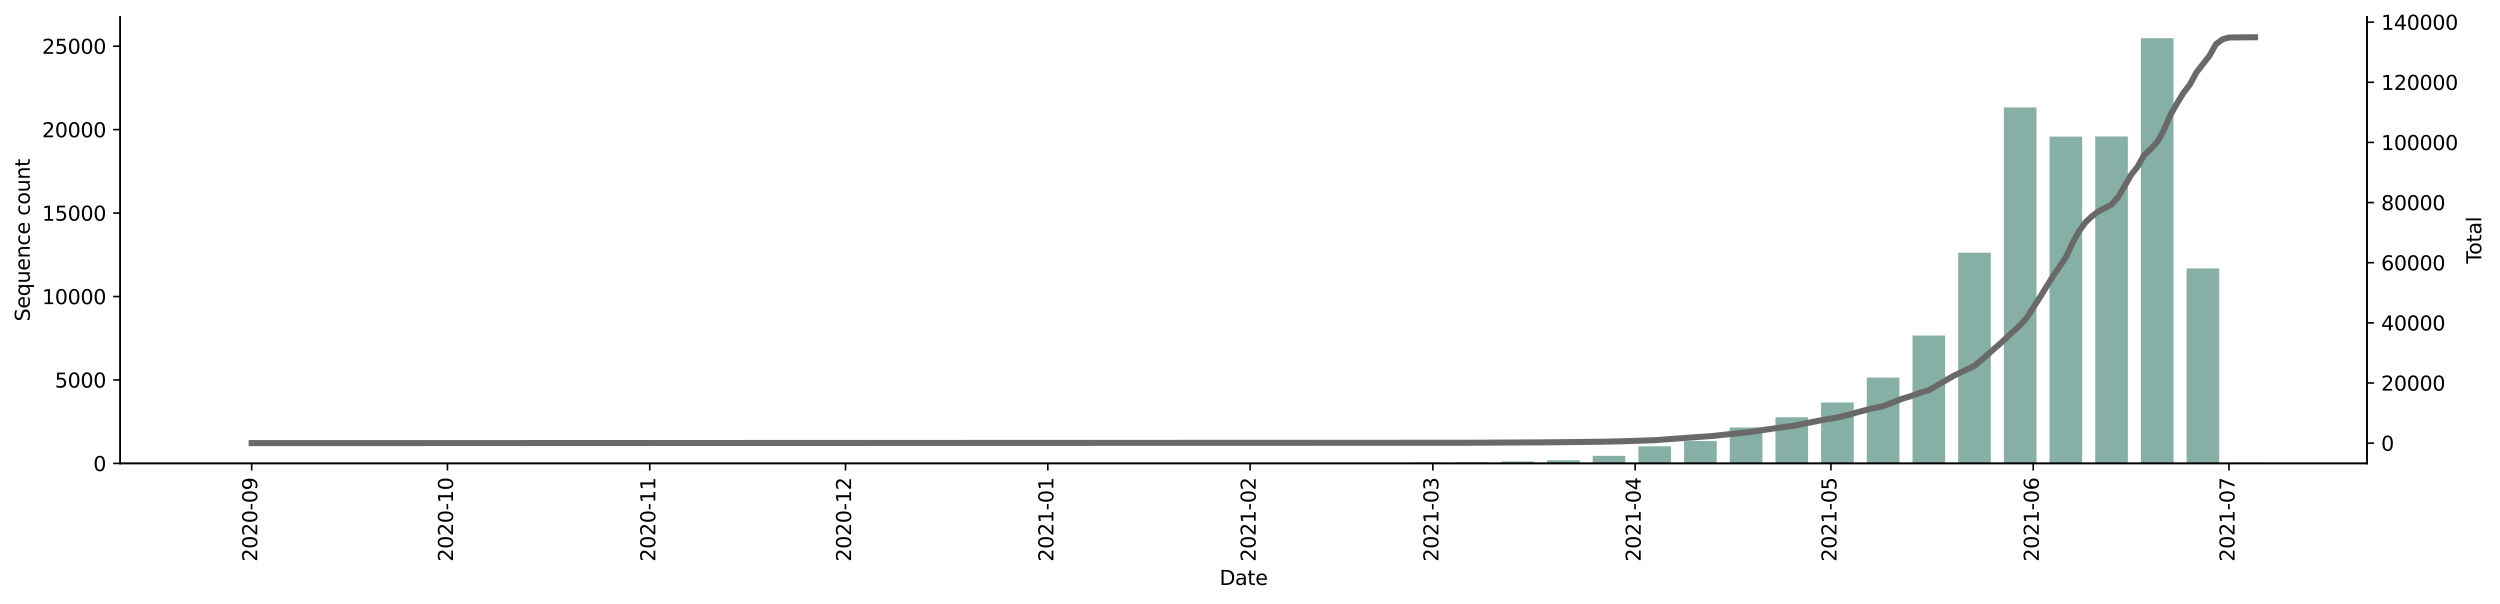 <?xml version="1.0" encoding="utf-8" standalone="no"?>
<!DOCTYPE svg PUBLIC "-//W3C//DTD SVG 1.1//EN"
  "http://www.w3.org/Graphics/SVG/1.1/DTD/svg11.dtd">
<svg height="299.835pt" version="1.1" viewBox="0 0 1241.744 299.835" width="1241.744pt" xmlns="http://www.w3.org/2000/svg" xmlns:xlink="http://www.w3.org/1999/xlink">
 <defs>
  <style type="text/css">*{stroke-linecap:butt;stroke-linejoin:round;}</style>
 </defs>
 <g id="figure_1">
  <g id="patch_1">
   <path d="M 0 299.835 
L 1241.744 299.835 
L 1241.744 0 
L 0 0 
z
" style="fill:#ffffff;"/>
  </g>
  <g id="axes_1">
   <g id="patch_2">
    <path d="M 59.691 230.174 
L 1175.691 230.174 
L 1175.691 8.414 
L 59.691 8.414 
z
" style="fill:#ffffff;"/>
   </g>
   <g id="patch_3">
    <path clip-path="url(#pd29cc87cb9)" d="M 110.418 230.174 
L 126.625 230.174 
L 126.625 230.132 
L 110.418 230.132 
z
" style="fill:#86b0a6;"/>
   </g>
   <g id="patch_4">
    <path clip-path="url(#pd29cc87cb9)" d="M 133.107 230.174 
L 149.314 230.174 
L 149.314 230.132 
L 133.107 230.132 
z
" style="fill:#86b0a6;"/>
   </g>
   <g id="patch_5">
    <path clip-path="url(#pd29cc87cb9)" d="M 155.797 230.174 
L 172.004 230.174 
L 172.004 230.166 
L 155.797 230.166 
z
" style="fill:#86b0a6;"/>
   </g>
   <g id="patch_6">
    <path clip-path="url(#pd29cc87cb9)" d="M 201.176 230.174 
L 217.383 230.174 
L 217.383 230.149 
L 201.176 230.149 
z
" style="fill:#86b0a6;"/>
   </g>
   <g id="patch_7">
    <path clip-path="url(#pd29cc87cb9)" d="M 246.555 230.174 
L 262.762 230.174 
L 262.762 230.149 
L 246.555 230.149 
z
" style="fill:#86b0a6;"/>
   </g>
   <g id="patch_8">
    <path clip-path="url(#pd29cc87cb9)" d="M 314.624 230.174 
L 330.83 230.174 
L 330.83 230.149 
L 314.624 230.149 
z
" style="fill:#86b0a6;"/>
   </g>
   <g id="patch_9">
    <path clip-path="url(#pd29cc87cb9)" d="M 337.313 230.174 
L 353.52 230.174 
L 353.52 230.166 
L 337.313 230.166 
z
" style="fill:#86b0a6;"/>
   </g>
   <g id="patch_10">
    <path clip-path="url(#pd29cc87cb9)" d="M 360.003 230.174 
L 376.209 230.174 
L 376.209 230.166 
L 360.003 230.166 
z
" style="fill:#86b0a6;"/>
   </g>
   <g id="patch_11">
    <path clip-path="url(#pd29cc87cb9)" d="M 382.692 230.174 
L 398.899 230.174 
L 398.899 230.157 
L 382.692 230.157 
z
" style="fill:#86b0a6;"/>
   </g>
   <g id="patch_12">
    <path clip-path="url(#pd29cc87cb9)" d="M 405.382 230.174 
L 421.588 230.174 
L 421.588 230.166 
L 405.382 230.166 
z
" style="fill:#86b0a6;"/>
   </g>
   <g id="patch_13">
    <path clip-path="url(#pd29cc87cb9)" d="M 428.071 230.174 
L 444.278 230.174 
L 444.278 230.149 
L 428.071 230.149 
z
" style="fill:#86b0a6;"/>
   </g>
   <g id="patch_14">
    <path clip-path="url(#pd29cc87cb9)" d="M 496.14 230.174 
L 512.346 230.174 
L 512.346 230.166 
L 496.14 230.166 
z
" style="fill:#86b0a6;"/>
   </g>
   <g id="patch_15">
    <path clip-path="url(#pd29cc87cb9)" d="M 518.829 230.174 
L 535.036 230.174 
L 535.036 230.149 
L 518.829 230.149 
z
" style="fill:#86b0a6;"/>
   </g>
   <g id="patch_16">
    <path clip-path="url(#pd29cc87cb9)" d="M 541.519 230.174 
L 557.725 230.174 
L 557.725 230.157 
L 541.519 230.157 
z
" style="fill:#86b0a6;"/>
   </g>
   <g id="patch_17">
    <path clip-path="url(#pd29cc87cb9)" d="M 586.898 230.174 
L 603.105 230.174 
L 603.105 230.166 
L 586.898 230.166 
z
" style="fill:#86b0a6;"/>
   </g>
   <g id="patch_18">
    <path clip-path="url(#pd29cc87cb9)" d="M 609.587 230.174 
L 625.794 230.174 
L 625.794 230.041 
L 609.587 230.041 
z
" style="fill:#86b0a6;"/>
   </g>
   <g id="patch_19">
    <path clip-path="url(#pd29cc87cb9)" d="M 632.277 230.174 
L 648.484 230.174 
L 648.484 230.116 
L 632.277 230.116 
z
" style="fill:#86b0a6;"/>
   </g>
   <g id="patch_20">
    <path clip-path="url(#pd29cc87cb9)" d="M 654.966 230.174 
L 671.173 230.174 
L 671.173 230.099 
L 654.966 230.099 
z
" style="fill:#86b0a6;"/>
   </g>
   <g id="patch_21">
    <path clip-path="url(#pd29cc87cb9)" d="M 677.656 230.174 
L 693.863 230.174 
L 693.863 230.141 
L 677.656 230.141 
z
" style="fill:#86b0a6;"/>
   </g>
   <g id="patch_22">
    <path clip-path="url(#pd29cc87cb9)" d="M 700.345 230.174 
L 716.552 230.174 
L 716.552 229.793 
L 700.345 229.793 
z
" style="fill:#86b0a6;"/>
   </g>
   <g id="patch_23">
    <path clip-path="url(#pd29cc87cb9)" d="M 723.035 230.174 
L 739.242 230.174 
L 739.242 229.734 
L 723.035 229.734 
z
" style="fill:#86b0a6;"/>
   </g>
   <g id="patch_24">
    <path clip-path="url(#pd29cc87cb9)" d="M 745.724 230.174 
L 761.931 230.174 
L 761.931 229.221 
L 745.724 229.221 
z
" style="fill:#86b0a6;"/>
   </g>
   <g id="patch_25">
    <path clip-path="url(#pd29cc87cb9)" d="M 768.414 230.174 
L 784.621 230.174 
L 784.621 228.632 
L 768.414 228.632 
z
" style="fill:#86b0a6;"/>
   </g>
   <g id="patch_26">
    <path clip-path="url(#pd29cc87cb9)" d="M 791.103 230.174 
L 807.31 230.174 
L 807.31 226.444 
L 791.103 226.444 
z
" style="fill:#86b0a6;"/>
   </g>
   <g id="patch_27">
    <path clip-path="url(#pd29cc87cb9)" d="M 813.793 230.174 
L 830 230.174 
L 830 221.694 
L 813.793 221.694 
z
" style="fill:#86b0a6;"/>
   </g>
   <g id="patch_28">
    <path clip-path="url(#pd29cc87cb9)" d="M 836.482 230.174 
L 852.689 230.174 
L 852.689 219.066 
L 836.482 219.066 
z
" style="fill:#86b0a6;"/>
   </g>
   <g id="patch_29">
    <path clip-path="url(#pd29cc87cb9)" d="M 859.172 230.174 
L 875.379 230.174 
L 875.379 212.335 
L 859.172 212.335 
z
" style="fill:#86b0a6;"/>
   </g>
   <g id="patch_30">
    <path clip-path="url(#pd29cc87cb9)" d="M 881.861 230.174 
L 898.068 230.174 
L 898.068 207.27 
L 881.861 207.27 
z
" style="fill:#86b0a6;"/>
   </g>
   <g id="patch_31">
    <path clip-path="url(#pd29cc87cb9)" d="M 904.551 230.174 
L 920.758 230.174 
L 920.758 199.901 
L 904.551 199.901 
z
" style="fill:#86b0a6;"/>
   </g>
   <g id="patch_32">
    <path clip-path="url(#pd29cc87cb9)" d="M 927.24 230.174 
L 943.447 230.174 
L 943.447 187.549 
L 927.24 187.549 
z
" style="fill:#86b0a6;"/>
   </g>
   <g id="patch_33">
    <path clip-path="url(#pd29cc87cb9)" d="M 949.93 230.174 
L 966.137 230.174 
L 966.137 166.668 
L 949.93 166.668 
z
" style="fill:#86b0a6;"/>
   </g>
   <g id="patch_34">
    <path clip-path="url(#pd29cc87cb9)" d="M 972.619 230.174 
L 988.826 230.174 
L 988.826 125.544 
L 972.619 125.544 
z
" style="fill:#86b0a6;"/>
   </g>
   <g id="patch_35">
    <path clip-path="url(#pd29cc87cb9)" d="M 995.309 230.174 
L 1011.516 230.174 
L 1011.516 53.367 
L 995.309 53.367 
z
" style="fill:#86b0a6;"/>
   </g>
   <g id="patch_36">
    <path clip-path="url(#pd29cc87cb9)" d="M 1017.998 230.174 
L 1034.205 230.174 
L 1034.205 67.84 
L 1017.998 67.84 
z
" style="fill:#86b0a6;"/>
   </g>
   <g id="patch_37">
    <path clip-path="url(#pd29cc87cb9)" d="M 1040.688 230.174 
L 1056.895 230.174 
L 1056.895 67.766 
L 1040.688 67.766 
z
" style="fill:#86b0a6;"/>
   </g>
   <g id="patch_38">
    <path clip-path="url(#pd29cc87cb9)" d="M 1063.378 230.174 
L 1079.584 230.174 
L 1079.584 18.974 
L 1063.378 18.974 
z
" style="fill:#86b0a6;"/>
   </g>
   <g id="patch_39">
    <path clip-path="url(#pd29cc87cb9)" d="M 1086.067 230.174 
L 1102.274 230.174 
L 1102.274 133.319 
L 1086.067 133.319 
z
" style="fill:#86b0a6;"/>
   </g>
   <g id="patch_40">
    <path clip-path="url(#pd29cc87cb9)" d="M 1108.757 230.174 
L 1124.963 230.174 
L 1124.963 229.842 
L 1108.757 229.842 
z
" style="fill:#86b0a6;"/>
   </g>
   <g id="matplotlib.axis_1">
    <g id="xtick_1">
     <g id="line2d_1">
      <defs>
       <path d="M 0 0 
L 0 3.5 
" id="meacad96056" style="stroke:#000000;stroke-width:0.8;"/>
      </defs>
      <g>
       <use style="stroke:#000000;stroke-width:0.8;" x="125.004" xlink:href="#meacad96056" y="230.174"/>
      </g>
     </g>
     <g id="text_1">
      <!-- 2020-09 -->
      <g transform="translate(127.763 278.957)rotate(-90)scale(0.1 -0.1)">
       <defs>
        <path d="M 1228 531 
L 3431 531 
L 3431 0 
L 469 0 
L 469 531 
Q 828 903 1448 1529 
Q 2069 2156 2228 2338 
Q 2531 2678 2651 2914 
Q 2772 3150 2772 3378 
Q 2772 3750 2511 3984 
Q 2250 4219 1831 4219 
Q 1534 4219 1204 4116 
Q 875 4013 500 3803 
L 500 4441 
Q 881 4594 1212 4672 
Q 1544 4750 1819 4750 
Q 2544 4750 2975 4387 
Q 3406 4025 3406 3419 
Q 3406 3131 3298 2873 
Q 3191 2616 2906 2266 
Q 2828 2175 2409 1742 
Q 1991 1309 1228 531 
z
" id="DejaVuSans-32" transform="scale(0.016)"/>
        <path d="M 2034 4250 
Q 1547 4250 1301 3770 
Q 1056 3291 1056 2328 
Q 1056 1369 1301 889 
Q 1547 409 2034 409 
Q 2525 409 2770 889 
Q 3016 1369 3016 2328 
Q 3016 3291 2770 3770 
Q 2525 4250 2034 4250 
z
M 2034 4750 
Q 2819 4750 3233 4129 
Q 3647 3509 3647 2328 
Q 3647 1150 3233 529 
Q 2819 -91 2034 -91 
Q 1250 -91 836 529 
Q 422 1150 422 2328 
Q 422 3509 836 4129 
Q 1250 4750 2034 4750 
z
" id="DejaVuSans-30" transform="scale(0.016)"/>
        <path d="M 313 2009 
L 1997 2009 
L 1997 1497 
L 313 1497 
L 313 2009 
z
" id="DejaVuSans-2d" transform="scale(0.016)"/>
        <path d="M 703 97 
L 703 672 
Q 941 559 1184 500 
Q 1428 441 1663 441 
Q 2288 441 2617 861 
Q 2947 1281 2994 2138 
Q 2813 1869 2534 1725 
Q 2256 1581 1919 1581 
Q 1219 1581 811 2004 
Q 403 2428 403 3163 
Q 403 3881 828 4315 
Q 1253 4750 1959 4750 
Q 2769 4750 3195 4129 
Q 3622 3509 3622 2328 
Q 3622 1225 3098 567 
Q 2575 -91 1691 -91 
Q 1453 -91 1209 -44 
Q 966 3 703 97 
z
M 1959 2075 
Q 2384 2075 2632 2365 
Q 2881 2656 2881 3163 
Q 2881 3666 2632 3958 
Q 2384 4250 1959 4250 
Q 1534 4250 1286 3958 
Q 1038 3666 1038 3163 
Q 1038 2656 1286 2365 
Q 1534 2075 1959 2075 
z
" id="DejaVuSans-39" transform="scale(0.016)"/>
       </defs>
       <use xlink:href="#DejaVuSans-32"/>
       <use x="63.623" xlink:href="#DejaVuSans-30"/>
       <use x="127.246" xlink:href="#DejaVuSans-32"/>
       <use x="190.869" xlink:href="#DejaVuSans-30"/>
       <use x="254.492" xlink:href="#DejaVuSans-2d"/>
       <use x="290.576" xlink:href="#DejaVuSans-30"/>
       <use x="354.199" xlink:href="#DejaVuSans-39"/>
      </g>
     </g>
    </g>
    <g id="xtick_2">
     <g id="line2d_2">
      <g>
       <use style="stroke:#000000;stroke-width:0.8;" x="222.245" xlink:href="#meacad96056" y="230.174"/>
      </g>
     </g>
     <g id="text_2">
      <!-- 2020-10 -->
      <g transform="translate(225.004 278.957)rotate(-90)scale(0.1 -0.1)">
       <defs>
        <path d="M 794 531 
L 1825 531 
L 1825 4091 
L 703 3866 
L 703 4441 
L 1819 4666 
L 2450 4666 
L 2450 531 
L 3481 531 
L 3481 0 
L 794 0 
L 794 531 
z
" id="DejaVuSans-31" transform="scale(0.016)"/>
       </defs>
       <use xlink:href="#DejaVuSans-32"/>
       <use x="63.623" xlink:href="#DejaVuSans-30"/>
       <use x="127.246" xlink:href="#DejaVuSans-32"/>
       <use x="190.869" xlink:href="#DejaVuSans-30"/>
       <use x="254.492" xlink:href="#DejaVuSans-2d"/>
       <use x="290.576" xlink:href="#DejaVuSans-31"/>
       <use x="354.199" xlink:href="#DejaVuSans-30"/>
      </g>
     </g>
    </g>
    <g id="xtick_3">
     <g id="line2d_3">
      <g>
       <use style="stroke:#000000;stroke-width:0.8;" x="322.727" xlink:href="#meacad96056" y="230.174"/>
      </g>
     </g>
     <g id="text_3">
      <!-- 2020-11 -->
      <g transform="translate(325.486 278.957)rotate(-90)scale(0.1 -0.1)">
       <use xlink:href="#DejaVuSans-32"/>
       <use x="63.623" xlink:href="#DejaVuSans-30"/>
       <use x="127.246" xlink:href="#DejaVuSans-32"/>
       <use x="190.869" xlink:href="#DejaVuSans-30"/>
       <use x="254.492" xlink:href="#DejaVuSans-2d"/>
       <use x="290.576" xlink:href="#DejaVuSans-31"/>
       <use x="354.199" xlink:href="#DejaVuSans-31"/>
      </g>
     </g>
    </g>
    <g id="xtick_4">
     <g id="line2d_4">
      <g>
       <use style="stroke:#000000;stroke-width:0.8;" x="419.968" xlink:href="#meacad96056" y="230.174"/>
      </g>
     </g>
     <g id="text_4">
      <!-- 2020-12 -->
      <g transform="translate(422.727 278.957)rotate(-90)scale(0.1 -0.1)">
       <use xlink:href="#DejaVuSans-32"/>
       <use x="63.623" xlink:href="#DejaVuSans-30"/>
       <use x="127.246" xlink:href="#DejaVuSans-32"/>
       <use x="190.869" xlink:href="#DejaVuSans-30"/>
       <use x="254.492" xlink:href="#DejaVuSans-2d"/>
       <use x="290.576" xlink:href="#DejaVuSans-31"/>
       <use x="354.199" xlink:href="#DejaVuSans-32"/>
      </g>
     </g>
    </g>
    <g id="xtick_5">
     <g id="line2d_5">
      <g>
       <use style="stroke:#000000;stroke-width:0.8;" x="520.45" xlink:href="#meacad96056" y="230.174"/>
      </g>
     </g>
     <g id="text_5">
      <!-- 2021-01 -->
      <g transform="translate(523.209 278.957)rotate(-90)scale(0.1 -0.1)">
       <use xlink:href="#DejaVuSans-32"/>
       <use x="63.623" xlink:href="#DejaVuSans-30"/>
       <use x="127.246" xlink:href="#DejaVuSans-32"/>
       <use x="190.869" xlink:href="#DejaVuSans-31"/>
       <use x="254.492" xlink:href="#DejaVuSans-2d"/>
       <use x="290.576" xlink:href="#DejaVuSans-30"/>
       <use x="354.199" xlink:href="#DejaVuSans-31"/>
      </g>
     </g>
    </g>
    <g id="xtick_6">
     <g id="line2d_6">
      <g>
       <use style="stroke:#000000;stroke-width:0.8;" x="620.932" xlink:href="#meacad96056" y="230.174"/>
      </g>
     </g>
     <g id="text_6">
      <!-- 2021-02 -->
      <g transform="translate(623.691 278.957)rotate(-90)scale(0.1 -0.1)">
       <use xlink:href="#DejaVuSans-32"/>
       <use x="63.623" xlink:href="#DejaVuSans-30"/>
       <use x="127.246" xlink:href="#DejaVuSans-32"/>
       <use x="190.869" xlink:href="#DejaVuSans-31"/>
       <use x="254.492" xlink:href="#DejaVuSans-2d"/>
       <use x="290.576" xlink:href="#DejaVuSans-30"/>
       <use x="354.199" xlink:href="#DejaVuSans-32"/>
      </g>
     </g>
    </g>
    <g id="xtick_7">
     <g id="line2d_7">
      <g>
       <use style="stroke:#000000;stroke-width:0.8;" x="711.69" xlink:href="#meacad96056" y="230.174"/>
      </g>
     </g>
     <g id="text_7">
      <!-- 2021-03 -->
      <g transform="translate(714.449 278.957)rotate(-90)scale(0.1 -0.1)">
       <defs>
        <path d="M 2597 2516 
Q 3050 2419 3304 2112 
Q 3559 1806 3559 1356 
Q 3559 666 3084 287 
Q 2609 -91 1734 -91 
Q 1441 -91 1130 -33 
Q 819 25 488 141 
L 488 750 
Q 750 597 1062 519 
Q 1375 441 1716 441 
Q 2309 441 2620 675 
Q 2931 909 2931 1356 
Q 2931 1769 2642 2001 
Q 2353 2234 1838 2234 
L 1294 2234 
L 1294 2753 
L 1863 2753 
Q 2328 2753 2575 2939 
Q 2822 3125 2822 3475 
Q 2822 3834 2567 4026 
Q 2313 4219 1838 4219 
Q 1578 4219 1281 4162 
Q 984 4106 628 3988 
L 628 4550 
Q 988 4650 1302 4700 
Q 1616 4750 1894 4750 
Q 2613 4750 3031 4423 
Q 3450 4097 3450 3541 
Q 3450 3153 3228 2886 
Q 3006 2619 2597 2516 
z
" id="DejaVuSans-33" transform="scale(0.016)"/>
       </defs>
       <use xlink:href="#DejaVuSans-32"/>
       <use x="63.623" xlink:href="#DejaVuSans-30"/>
       <use x="127.246" xlink:href="#DejaVuSans-32"/>
       <use x="190.869" xlink:href="#DejaVuSans-31"/>
       <use x="254.492" xlink:href="#DejaVuSans-2d"/>
       <use x="290.576" xlink:href="#DejaVuSans-30"/>
       <use x="354.199" xlink:href="#DejaVuSans-33"/>
      </g>
     </g>
    </g>
    <g id="xtick_8">
     <g id="line2d_8">
      <g>
       <use style="stroke:#000000;stroke-width:0.8;" x="812.172" xlink:href="#meacad96056" y="230.174"/>
      </g>
     </g>
     <g id="text_8">
      <!-- 2021-04 -->
      <g transform="translate(814.932 278.957)rotate(-90)scale(0.1 -0.1)">
       <defs>
        <path d="M 2419 4116 
L 825 1625 
L 2419 1625 
L 2419 4116 
z
M 2253 4666 
L 3047 4666 
L 3047 1625 
L 3713 1625 
L 3713 1100 
L 3047 1100 
L 3047 0 
L 2419 0 
L 2419 1100 
L 313 1100 
L 313 1709 
L 2253 4666 
z
" id="DejaVuSans-34" transform="scale(0.016)"/>
       </defs>
       <use xlink:href="#DejaVuSans-32"/>
       <use x="63.623" xlink:href="#DejaVuSans-30"/>
       <use x="127.246" xlink:href="#DejaVuSans-32"/>
       <use x="190.869" xlink:href="#DejaVuSans-31"/>
       <use x="254.492" xlink:href="#DejaVuSans-2d"/>
       <use x="290.576" xlink:href="#DejaVuSans-30"/>
       <use x="354.199" xlink:href="#DejaVuSans-34"/>
      </g>
     </g>
    </g>
    <g id="xtick_9">
     <g id="line2d_9">
      <g>
       <use style="stroke:#000000;stroke-width:0.8;" x="909.413" xlink:href="#meacad96056" y="230.174"/>
      </g>
     </g>
     <g id="text_9">
      <!-- 2021-05 -->
      <g transform="translate(912.172 278.957)rotate(-90)scale(0.1 -0.1)">
       <defs>
        <path d="M 691 4666 
L 3169 4666 
L 3169 4134 
L 1269 4134 
L 1269 2991 
Q 1406 3038 1543 3061 
Q 1681 3084 1819 3084 
Q 2600 3084 3056 2656 
Q 3513 2228 3513 1497 
Q 3513 744 3044 326 
Q 2575 -91 1722 -91 
Q 1428 -91 1123 -41 
Q 819 9 494 109 
L 494 744 
Q 775 591 1075 516 
Q 1375 441 1709 441 
Q 2250 441 2565 725 
Q 2881 1009 2881 1497 
Q 2881 1984 2565 2268 
Q 2250 2553 1709 2553 
Q 1456 2553 1204 2497 
Q 953 2441 691 2322 
L 691 4666 
z
" id="DejaVuSans-35" transform="scale(0.016)"/>
       </defs>
       <use xlink:href="#DejaVuSans-32"/>
       <use x="63.623" xlink:href="#DejaVuSans-30"/>
       <use x="127.246" xlink:href="#DejaVuSans-32"/>
       <use x="190.869" xlink:href="#DejaVuSans-31"/>
       <use x="254.492" xlink:href="#DejaVuSans-2d"/>
       <use x="290.576" xlink:href="#DejaVuSans-30"/>
       <use x="354.199" xlink:href="#DejaVuSans-35"/>
      </g>
     </g>
    </g>
    <g id="xtick_10">
     <g id="line2d_10">
      <g>
       <use style="stroke:#000000;stroke-width:0.8;" x="1009.895" xlink:href="#meacad96056" y="230.174"/>
      </g>
     </g>
     <g id="text_10">
      <!-- 2021-06 -->
      <g transform="translate(1012.654 278.957)rotate(-90)scale(0.1 -0.1)">
       <defs>
        <path d="M 2113 2584 
Q 1688 2584 1439 2293 
Q 1191 2003 1191 1497 
Q 1191 994 1439 701 
Q 1688 409 2113 409 
Q 2538 409 2786 701 
Q 3034 994 3034 1497 
Q 3034 2003 2786 2293 
Q 2538 2584 2113 2584 
z
M 3366 4563 
L 3366 3988 
Q 3128 4100 2886 4159 
Q 2644 4219 2406 4219 
Q 1781 4219 1451 3797 
Q 1122 3375 1075 2522 
Q 1259 2794 1537 2939 
Q 1816 3084 2150 3084 
Q 2853 3084 3261 2657 
Q 3669 2231 3669 1497 
Q 3669 778 3244 343 
Q 2819 -91 2113 -91 
Q 1303 -91 875 529 
Q 447 1150 447 2328 
Q 447 3434 972 4092 
Q 1497 4750 2381 4750 
Q 2619 4750 2861 4703 
Q 3103 4656 3366 4563 
z
" id="DejaVuSans-36" transform="scale(0.016)"/>
       </defs>
       <use xlink:href="#DejaVuSans-32"/>
       <use x="63.623" xlink:href="#DejaVuSans-30"/>
       <use x="127.246" xlink:href="#DejaVuSans-32"/>
       <use x="190.869" xlink:href="#DejaVuSans-31"/>
       <use x="254.492" xlink:href="#DejaVuSans-2d"/>
       <use x="290.576" xlink:href="#DejaVuSans-30"/>
       <use x="354.199" xlink:href="#DejaVuSans-36"/>
      </g>
     </g>
    </g>
    <g id="xtick_11">
     <g id="line2d_11">
      <g>
       <use style="stroke:#000000;stroke-width:0.8;" x="1107.136" xlink:href="#meacad96056" y="230.174"/>
      </g>
     </g>
     <g id="text_11">
      <!-- 2021-07 -->
      <g transform="translate(1109.895 278.957)rotate(-90)scale(0.1 -0.1)">
       <defs>
        <path d="M 525 4666 
L 3525 4666 
L 3525 4397 
L 1831 0 
L 1172 0 
L 2766 4134 
L 525 4134 
L 525 4666 
z
" id="DejaVuSans-37" transform="scale(0.016)"/>
       </defs>
       <use xlink:href="#DejaVuSans-32"/>
       <use x="63.623" xlink:href="#DejaVuSans-30"/>
       <use x="127.246" xlink:href="#DejaVuSans-32"/>
       <use x="190.869" xlink:href="#DejaVuSans-31"/>
       <use x="254.492" xlink:href="#DejaVuSans-2d"/>
       <use x="290.576" xlink:href="#DejaVuSans-30"/>
       <use x="354.199" xlink:href="#DejaVuSans-37"/>
      </g>
     </g>
    </g>
    <g id="text_12">
     <!-- Date -->
     <g transform="translate(605.74 290.555)scale(0.1 -0.1)">
      <defs>
       <path d="M 1259 4147 
L 1259 519 
L 2022 519 
Q 2988 519 3436 956 
Q 3884 1394 3884 2338 
Q 3884 3275 3436 3711 
Q 2988 4147 2022 4147 
L 1259 4147 
z
M 628 4666 
L 1925 4666 
Q 3281 4666 3915 4102 
Q 4550 3538 4550 2338 
Q 4550 1131 3912 565 
Q 3275 0 1925 0 
L 628 0 
L 628 4666 
z
" id="DejaVuSans-44" transform="scale(0.016)"/>
       <path d="M 2194 1759 
Q 1497 1759 1228 1600 
Q 959 1441 959 1056 
Q 959 750 1161 570 
Q 1363 391 1709 391 
Q 2188 391 2477 730 
Q 2766 1069 2766 1631 
L 2766 1759 
L 2194 1759 
z
M 3341 1997 
L 3341 0 
L 2766 0 
L 2766 531 
Q 2569 213 2275 61 
Q 1981 -91 1556 -91 
Q 1019 -91 701 211 
Q 384 513 384 1019 
Q 384 1609 779 1909 
Q 1175 2209 1959 2209 
L 2766 2209 
L 2766 2266 
Q 2766 2663 2505 2880 
Q 2244 3097 1772 3097 
Q 1472 3097 1187 3025 
Q 903 2953 641 2809 
L 641 3341 
Q 956 3463 1253 3523 
Q 1550 3584 1831 3584 
Q 2591 3584 2966 3190 
Q 3341 2797 3341 1997 
z
" id="DejaVuSans-61" transform="scale(0.016)"/>
       <path d="M 1172 4494 
L 1172 3500 
L 2356 3500 
L 2356 3053 
L 1172 3053 
L 1172 1153 
Q 1172 725 1289 603 
Q 1406 481 1766 481 
L 2356 481 
L 2356 0 
L 1766 0 
Q 1100 0 847 248 
Q 594 497 594 1153 
L 594 3053 
L 172 3053 
L 172 3500 
L 594 3500 
L 594 4494 
L 1172 4494 
z
" id="DejaVuSans-74" transform="scale(0.016)"/>
       <path d="M 3597 1894 
L 3597 1613 
L 953 1613 
Q 991 1019 1311 708 
Q 1631 397 2203 397 
Q 2534 397 2845 478 
Q 3156 559 3463 722 
L 3463 178 
Q 3153 47 2828 -22 
Q 2503 -91 2169 -91 
Q 1331 -91 842 396 
Q 353 884 353 1716 
Q 353 2575 817 3079 
Q 1281 3584 2069 3584 
Q 2775 3584 3186 3129 
Q 3597 2675 3597 1894 
z
M 3022 2063 
Q 3016 2534 2758 2815 
Q 2500 3097 2075 3097 
Q 1594 3097 1305 2825 
Q 1016 2553 972 2059 
L 3022 2063 
z
" id="DejaVuSans-65" transform="scale(0.016)"/>
      </defs>
      <use xlink:href="#DejaVuSans-44"/>
      <use x="77.002" xlink:href="#DejaVuSans-61"/>
      <use x="138.281" xlink:href="#DejaVuSans-74"/>
      <use x="177.49" xlink:href="#DejaVuSans-65"/>
     </g>
    </g>
   </g>
   <g id="matplotlib.axis_2">
    <g id="ytick_1">
     <g id="line2d_12">
      <defs>
       <path d="M 0 0 
L -3.5 0 
" id="mc58943a010" style="stroke:#000000;stroke-width:0.8;"/>
      </defs>
      <g>
       <use style="stroke:#000000;stroke-width:0.8;" x="59.691" xlink:href="#mc58943a010" y="230.174"/>
      </g>
     </g>
     <g id="text_13">
      <!-- 0 -->
      <g transform="translate(46.328 233.973)scale(0.1 -0.1)">
       <use xlink:href="#DejaVuSans-30"/>
      </g>
     </g>
    </g>
    <g id="ytick_2">
     <g id="line2d_13">
      <g>
       <use style="stroke:#000000;stroke-width:0.8;" x="59.691" xlink:href="#mc58943a010" y="188.726"/>
      </g>
     </g>
     <g id="text_14">
      <!-- 5000 -->
      <g transform="translate(27.241 192.526)scale(0.1 -0.1)">
       <use xlink:href="#DejaVuSans-35"/>
       <use x="63.623" xlink:href="#DejaVuSans-30"/>
       <use x="127.246" xlink:href="#DejaVuSans-30"/>
       <use x="190.869" xlink:href="#DejaVuSans-30"/>
      </g>
     </g>
    </g>
    <g id="ytick_3">
     <g id="line2d_14">
      <g>
       <use style="stroke:#000000;stroke-width:0.8;" x="59.691" xlink:href="#mc58943a010" y="147.279"/>
      </g>
     </g>
     <g id="text_15">
      <!-- 10000 -->
      <g transform="translate(20.878 151.078)scale(0.1 -0.1)">
       <use xlink:href="#DejaVuSans-31"/>
       <use x="63.623" xlink:href="#DejaVuSans-30"/>
       <use x="127.246" xlink:href="#DejaVuSans-30"/>
       <use x="190.869" xlink:href="#DejaVuSans-30"/>
       <use x="254.492" xlink:href="#DejaVuSans-30"/>
      </g>
     </g>
    </g>
    <g id="ytick_4">
     <g id="line2d_15">
      <g>
       <use style="stroke:#000000;stroke-width:0.8;" x="59.691" xlink:href="#mc58943a010" y="105.831"/>
      </g>
     </g>
     <g id="text_16">
      <!-- 15000 -->
      <g transform="translate(20.878 109.63)scale(0.1 -0.1)">
       <use xlink:href="#DejaVuSans-31"/>
       <use x="63.623" xlink:href="#DejaVuSans-35"/>
       <use x="127.246" xlink:href="#DejaVuSans-30"/>
       <use x="190.869" xlink:href="#DejaVuSans-30"/>
       <use x="254.492" xlink:href="#DejaVuSans-30"/>
      </g>
     </g>
    </g>
    <g id="ytick_5">
     <g id="line2d_16">
      <g>
       <use style="stroke:#000000;stroke-width:0.8;" x="59.691" xlink:href="#mc58943a010" y="64.384"/>
      </g>
     </g>
     <g id="text_17">
      <!-- 20000 -->
      <g transform="translate(20.878 68.183)scale(0.1 -0.1)">
       <use xlink:href="#DejaVuSans-32"/>
       <use x="63.623" xlink:href="#DejaVuSans-30"/>
       <use x="127.246" xlink:href="#DejaVuSans-30"/>
       <use x="190.869" xlink:href="#DejaVuSans-30"/>
       <use x="254.492" xlink:href="#DejaVuSans-30"/>
      </g>
     </g>
    </g>
    <g id="ytick_6">
     <g id="line2d_17">
      <g>
       <use style="stroke:#000000;stroke-width:0.8;" x="59.691" xlink:href="#mc58943a010" y="22.936"/>
      </g>
     </g>
     <g id="text_18">
      <!-- 25000 -->
      <g transform="translate(20.878 26.735)scale(0.1 -0.1)">
       <use xlink:href="#DejaVuSans-32"/>
       <use x="63.623" xlink:href="#DejaVuSans-35"/>
       <use x="127.246" xlink:href="#DejaVuSans-30"/>
       <use x="190.869" xlink:href="#DejaVuSans-30"/>
       <use x="254.492" xlink:href="#DejaVuSans-30"/>
      </g>
     </g>
    </g>
    <g id="text_19">
     <!-- Sequence count -->
     <g transform="translate(14.798 159.654)rotate(-90)scale(0.1 -0.1)">
      <defs>
       <path d="M 3425 4513 
L 3425 3897 
Q 3066 4069 2747 4153 
Q 2428 4238 2131 4238 
Q 1616 4238 1336 4038 
Q 1056 3838 1056 3469 
Q 1056 3159 1242 3001 
Q 1428 2844 1947 2747 
L 2328 2669 
Q 3034 2534 3370 2195 
Q 3706 1856 3706 1288 
Q 3706 609 3251 259 
Q 2797 -91 1919 -91 
Q 1588 -91 1214 -16 
Q 841 59 441 206 
L 441 856 
Q 825 641 1194 531 
Q 1563 422 1919 422 
Q 2459 422 2753 634 
Q 3047 847 3047 1241 
Q 3047 1584 2836 1778 
Q 2625 1972 2144 2069 
L 1759 2144 
Q 1053 2284 737 2584 
Q 422 2884 422 3419 
Q 422 4038 858 4394 
Q 1294 4750 2059 4750 
Q 2388 4750 2728 4690 
Q 3069 4631 3425 4513 
z
" id="DejaVuSans-53" transform="scale(0.016)"/>
       <path d="M 947 1747 
Q 947 1113 1208 752 
Q 1469 391 1925 391 
Q 2381 391 2643 752 
Q 2906 1113 2906 1747 
Q 2906 2381 2643 2742 
Q 2381 3103 1925 3103 
Q 1469 3103 1208 2742 
Q 947 2381 947 1747 
z
M 2906 525 
Q 2725 213 2448 61 
Q 2172 -91 1784 -91 
Q 1150 -91 751 415 
Q 353 922 353 1747 
Q 353 2572 751 3078 
Q 1150 3584 1784 3584 
Q 2172 3584 2448 3432 
Q 2725 3281 2906 2969 
L 2906 3500 
L 3481 3500 
L 3481 -1331 
L 2906 -1331 
L 2906 525 
z
" id="DejaVuSans-71" transform="scale(0.016)"/>
       <path d="M 544 1381 
L 544 3500 
L 1119 3500 
L 1119 1403 
Q 1119 906 1312 657 
Q 1506 409 1894 409 
Q 2359 409 2629 706 
Q 2900 1003 2900 1516 
L 2900 3500 
L 3475 3500 
L 3475 0 
L 2900 0 
L 2900 538 
Q 2691 219 2414 64 
Q 2138 -91 1772 -91 
Q 1169 -91 856 284 
Q 544 659 544 1381 
z
M 1991 3584 
L 1991 3584 
z
" id="DejaVuSans-75" transform="scale(0.016)"/>
       <path d="M 3513 2113 
L 3513 0 
L 2938 0 
L 2938 2094 
Q 2938 2591 2744 2837 
Q 2550 3084 2163 3084 
Q 1697 3084 1428 2787 
Q 1159 2491 1159 1978 
L 1159 0 
L 581 0 
L 581 3500 
L 1159 3500 
L 1159 2956 
Q 1366 3272 1645 3428 
Q 1925 3584 2291 3584 
Q 2894 3584 3203 3211 
Q 3513 2838 3513 2113 
z
" id="DejaVuSans-6e" transform="scale(0.016)"/>
       <path d="M 3122 3366 
L 3122 2828 
Q 2878 2963 2633 3030 
Q 2388 3097 2138 3097 
Q 1578 3097 1268 2742 
Q 959 2388 959 1747 
Q 959 1106 1268 751 
Q 1578 397 2138 397 
Q 2388 397 2633 464 
Q 2878 531 3122 666 
L 3122 134 
Q 2881 22 2623 -34 
Q 2366 -91 2075 -91 
Q 1284 -91 818 406 
Q 353 903 353 1747 
Q 353 2603 823 3093 
Q 1294 3584 2113 3584 
Q 2378 3584 2631 3529 
Q 2884 3475 3122 3366 
z
" id="DejaVuSans-63" transform="scale(0.016)"/>
       <path id="DejaVuSans-20" transform="scale(0.016)"/>
       <path d="M 1959 3097 
Q 1497 3097 1228 2736 
Q 959 2375 959 1747 
Q 959 1119 1226 758 
Q 1494 397 1959 397 
Q 2419 397 2687 759 
Q 2956 1122 2956 1747 
Q 2956 2369 2687 2733 
Q 2419 3097 1959 3097 
z
M 1959 3584 
Q 2709 3584 3137 3096 
Q 3566 2609 3566 1747 
Q 3566 888 3137 398 
Q 2709 -91 1959 -91 
Q 1206 -91 779 398 
Q 353 888 353 1747 
Q 353 2609 779 3096 
Q 1206 3584 1959 3584 
z
" id="DejaVuSans-6f" transform="scale(0.016)"/>
      </defs>
      <use xlink:href="#DejaVuSans-53"/>
      <use x="63.477" xlink:href="#DejaVuSans-65"/>
      <use x="125" xlink:href="#DejaVuSans-71"/>
      <use x="188.477" xlink:href="#DejaVuSans-75"/>
      <use x="251.855" xlink:href="#DejaVuSans-65"/>
      <use x="313.379" xlink:href="#DejaVuSans-6e"/>
      <use x="376.758" xlink:href="#DejaVuSans-63"/>
      <use x="431.738" xlink:href="#DejaVuSans-65"/>
      <use x="493.262" xlink:href="#DejaVuSans-20"/>
      <use x="525.049" xlink:href="#DejaVuSans-63"/>
      <use x="580.029" xlink:href="#DejaVuSans-6f"/>
      <use x="641.211" xlink:href="#DejaVuSans-75"/>
      <use x="704.59" xlink:href="#DejaVuSans-6e"/>
      <use x="767.969" xlink:href="#DejaVuSans-74"/>
     </g>
    </g>
   </g>
   <g id="patch_41">
    <path d="M 59.691 230.174 
L 59.691 8.414 
" style="fill:none;stroke:#000000;stroke-linecap:square;stroke-linejoin:miter;stroke-width:0.8;"/>
   </g>
   <g id="patch_42">
    <path d="M 1175.691 230.174 
L 1175.691 8.414 
" style="fill:none;stroke:#000000;stroke-linecap:square;stroke-linejoin:miter;stroke-width:0.8;"/>
   </g>
   <g id="patch_43">
    <path d="M 59.691 230.174 
L 1175.691 230.174 
" style="fill:none;stroke:#000000;stroke-linecap:square;stroke-linejoin:miter;stroke-width:0.8;"/>
   </g>
  </g>
  <g id="axes_2">
   <g id="matplotlib.axis_3">
    <g id="ytick_7">
     <g id="line2d_18">
      <defs>
       <path d="M 0 0 
L 3.5 0 
" id="mbafa8ec73c" style="stroke:#000000;stroke-width:0.8;"/>
      </defs>
      <g>
       <use style="stroke:#000000;stroke-width:0.8;" x="1175.691" xlink:href="#mbafa8ec73c" y="220.095"/>
      </g>
     </g>
     <g id="text_20">
      <!-- 0 -->
      <g transform="translate(1182.691 223.895)scale(0.1 -0.1)">
       <use xlink:href="#DejaVuSans-30"/>
      </g>
     </g>
    </g>
    <g id="ytick_8">
     <g id="line2d_19">
      <g>
       <use style="stroke:#000000;stroke-width:0.8;" x="1175.691" xlink:href="#mbafa8ec73c" y="190.224"/>
      </g>
     </g>
     <g id="text_21">
      <!-- 20000 -->
      <g transform="translate(1182.691 194.024)scale(0.1 -0.1)">
       <use xlink:href="#DejaVuSans-32"/>
       <use x="63.623" xlink:href="#DejaVuSans-30"/>
       <use x="127.246" xlink:href="#DejaVuSans-30"/>
       <use x="190.869" xlink:href="#DejaVuSans-30"/>
       <use x="254.492" xlink:href="#DejaVuSans-30"/>
      </g>
     </g>
    </g>
    <g id="ytick_9">
     <g id="line2d_20">
      <g>
       <use style="stroke:#000000;stroke-width:0.8;" x="1175.691" xlink:href="#mbafa8ec73c" y="160.354"/>
      </g>
     </g>
     <g id="text_22">
      <!-- 40000 -->
      <g transform="translate(1182.691 164.153)scale(0.1 -0.1)">
       <use xlink:href="#DejaVuSans-34"/>
       <use x="63.623" xlink:href="#DejaVuSans-30"/>
       <use x="127.246" xlink:href="#DejaVuSans-30"/>
       <use x="190.869" xlink:href="#DejaVuSans-30"/>
       <use x="254.492" xlink:href="#DejaVuSans-30"/>
      </g>
     </g>
    </g>
    <g id="ytick_10">
     <g id="line2d_21">
      <g>
       <use style="stroke:#000000;stroke-width:0.8;" x="1175.691" xlink:href="#mbafa8ec73c" y="130.483"/>
      </g>
     </g>
     <g id="text_23">
      <!-- 60000 -->
      <g transform="translate(1182.691 134.282)scale(0.1 -0.1)">
       <use xlink:href="#DejaVuSans-36"/>
       <use x="63.623" xlink:href="#DejaVuSans-30"/>
       <use x="127.246" xlink:href="#DejaVuSans-30"/>
       <use x="190.869" xlink:href="#DejaVuSans-30"/>
       <use x="254.492" xlink:href="#DejaVuSans-30"/>
      </g>
     </g>
    </g>
    <g id="ytick_11">
     <g id="line2d_22">
      <g>
       <use style="stroke:#000000;stroke-width:0.8;" x="1175.691" xlink:href="#mbafa8ec73c" y="100.612"/>
      </g>
     </g>
     <g id="text_24">
      <!-- 80000 -->
      <g transform="translate(1182.691 104.411)scale(0.1 -0.1)">
       <defs>
        <path d="M 2034 2216 
Q 1584 2216 1326 1975 
Q 1069 1734 1069 1313 
Q 1069 891 1326 650 
Q 1584 409 2034 409 
Q 2484 409 2743 651 
Q 3003 894 3003 1313 
Q 3003 1734 2745 1975 
Q 2488 2216 2034 2216 
z
M 1403 2484 
Q 997 2584 770 2862 
Q 544 3141 544 3541 
Q 544 4100 942 4425 
Q 1341 4750 2034 4750 
Q 2731 4750 3128 4425 
Q 3525 4100 3525 3541 
Q 3525 3141 3298 2862 
Q 3072 2584 2669 2484 
Q 3125 2378 3379 2068 
Q 3634 1759 3634 1313 
Q 3634 634 3220 271 
Q 2806 -91 2034 -91 
Q 1263 -91 848 271 
Q 434 634 434 1313 
Q 434 1759 690 2068 
Q 947 2378 1403 2484 
z
M 1172 3481 
Q 1172 3119 1398 2916 
Q 1625 2713 2034 2713 
Q 2441 2713 2670 2916 
Q 2900 3119 2900 3481 
Q 2900 3844 2670 4047 
Q 2441 4250 2034 4250 
Q 1625 4250 1398 4047 
Q 1172 3844 1172 3481 
z
" id="DejaVuSans-38" transform="scale(0.016)"/>
       </defs>
       <use xlink:href="#DejaVuSans-38"/>
       <use x="63.623" xlink:href="#DejaVuSans-30"/>
       <use x="127.246" xlink:href="#DejaVuSans-30"/>
       <use x="190.869" xlink:href="#DejaVuSans-30"/>
       <use x="254.492" xlink:href="#DejaVuSans-30"/>
      </g>
     </g>
    </g>
    <g id="ytick_12">
     <g id="line2d_23">
      <g>
       <use style="stroke:#000000;stroke-width:0.8;" x="1175.691" xlink:href="#mbafa8ec73c" y="70.741"/>
      </g>
     </g>
     <g id="text_25">
      <!-- 100000 -->
      <g transform="translate(1182.691 74.54)scale(0.1 -0.1)">
       <use xlink:href="#DejaVuSans-31"/>
       <use x="63.623" xlink:href="#DejaVuSans-30"/>
       <use x="127.246" xlink:href="#DejaVuSans-30"/>
       <use x="190.869" xlink:href="#DejaVuSans-30"/>
       <use x="254.492" xlink:href="#DejaVuSans-30"/>
       <use x="318.115" xlink:href="#DejaVuSans-30"/>
      </g>
     </g>
    </g>
    <g id="ytick_13">
     <g id="line2d_24">
      <g>
       <use style="stroke:#000000;stroke-width:0.8;" x="1175.691" xlink:href="#mbafa8ec73c" y="40.87"/>
      </g>
     </g>
     <g id="text_26">
      <!-- 120000 -->
      <g transform="translate(1182.691 44.669)scale(0.1 -0.1)">
       <use xlink:href="#DejaVuSans-31"/>
       <use x="63.623" xlink:href="#DejaVuSans-32"/>
       <use x="127.246" xlink:href="#DejaVuSans-30"/>
       <use x="190.869" xlink:href="#DejaVuSans-30"/>
       <use x="254.492" xlink:href="#DejaVuSans-30"/>
       <use x="318.115" xlink:href="#DejaVuSans-30"/>
      </g>
     </g>
    </g>
    <g id="ytick_14">
     <g id="line2d_25">
      <g>
       <use style="stroke:#000000;stroke-width:0.8;" x="1175.691" xlink:href="#mbafa8ec73c" y="10.999"/>
      </g>
     </g>
     <g id="text_27">
      <!-- 140000 -->
      <g transform="translate(1182.691 14.798)scale(0.1 -0.1)">
       <use xlink:href="#DejaVuSans-31"/>
       <use x="63.623" xlink:href="#DejaVuSans-34"/>
       <use x="127.246" xlink:href="#DejaVuSans-30"/>
       <use x="190.869" xlink:href="#DejaVuSans-30"/>
       <use x="254.492" xlink:href="#DejaVuSans-30"/>
       <use x="318.115" xlink:href="#DejaVuSans-30"/>
      </g>
     </g>
    </g>
    <g id="text_28">
     <!-- Total -->
     <g transform="translate(1232.464 130.97)rotate(-90)scale(0.1 -0.1)">
      <defs>
       <path d="M -19 4666 
L 3928 4666 
L 3928 4134 
L 2272 4134 
L 2272 0 
L 1638 0 
L 1638 4134 
L -19 4134 
L -19 4666 
z
" id="DejaVuSans-54" transform="scale(0.016)"/>
       <path d="M 603 4863 
L 1178 4863 
L 1178 0 
L 603 0 
L 603 4863 
z
" id="DejaVuSans-6c" transform="scale(0.016)"/>
      </defs>
      <use xlink:href="#DejaVuSans-54"/>
      <use x="44.084" xlink:href="#DejaVuSans-6f"/>
      <use x="105.266" xlink:href="#DejaVuSans-74"/>
      <use x="144.475" xlink:href="#DejaVuSans-61"/>
      <use x="205.754" xlink:href="#DejaVuSans-6c"/>
     </g>
    </g>
   </g>
   <g id="line2d_26">
    <path clip-path="url(#pd29cc87cb9)" d="M 125.004 220.094 
L 225.486 220.074 
L 727.897 219.921 
L 770.035 219.695 
L 795.965 219.392 
L 805.689 219.192 
L 821.896 218.629 
L 851.068 216.506 
L 857.551 215.788 
L 867.275 214.828 
L 886.723 211.976 
L 889.965 211.643 
L 906.172 208.414 
L 912.654 207.393 
L 919.137 205.807 
L 922.378 204.813 
L 928.861 203.099 
L 935.344 201.755 
L 941.827 199.196 
L 945.068 197.964 
L 948.309 197.029 
L 954.792 194.716 
L 958.033 193.822 
L 967.757 188.163 
L 970.999 186.341 
L 980.723 181.737 
L 987.206 176.225 
L 990.447 173.258 
L 993.688 170.505 
L 1000.171 164.422 
L 1003.412 161.487 
L 1006.654 157.865 
L 1013.136 147.802 
L 1019.619 137.338 
L 1026.102 127.829 
L 1029.343 120.79 
L 1032.585 114.923 
L 1035.826 110.451 
L 1039.067 107.421 
L 1042.309 104.979 
L 1048.791 101.62 
L 1052.033 97.992 
L 1058.515 86.87 
L 1061.757 82.742 
L 1064.998 77.011 
L 1068.24 74.057 
L 1071.481 70.556 
L 1074.722 64.747 
L 1077.964 57.262 
L 1081.205 51.543 
L 1084.446 46.233 
L 1087.688 42.054 
L 1090.929 36.004 
L 1097.412 27.716 
L 1100.653 21.935 
L 1103.895 19.527 
L 1107.136 18.628 
L 1120.101 18.494 
L 1120.101 18.494 
" style="fill:none;stroke:#696969;stroke-linecap:square;stroke-width:3;"/>
   </g>
   <g id="patch_44">
    <path d="M 59.691 230.174 
L 59.691 8.414 
" style="fill:none;stroke:#000000;stroke-linecap:square;stroke-linejoin:miter;stroke-width:0.8;"/>
   </g>
   <g id="patch_45">
    <path d="M 1175.691 230.174 
L 1175.691 8.414 
" style="fill:none;stroke:#000000;stroke-linecap:square;stroke-linejoin:miter;stroke-width:0.8;"/>
   </g>
   <g id="patch_46">
    <path d="M 59.691 230.174 
L 1175.691 230.174 
" style="fill:none;stroke:#000000;stroke-linecap:square;stroke-linejoin:miter;stroke-width:0.8;"/>
   </g>
  </g>
 </g>
 <defs>
  <clipPath id="pd29cc87cb9">
   <rect height="221.76" width="1116" x="59.691" y="8.414"/>
  </clipPath>
 </defs>
</svg>
